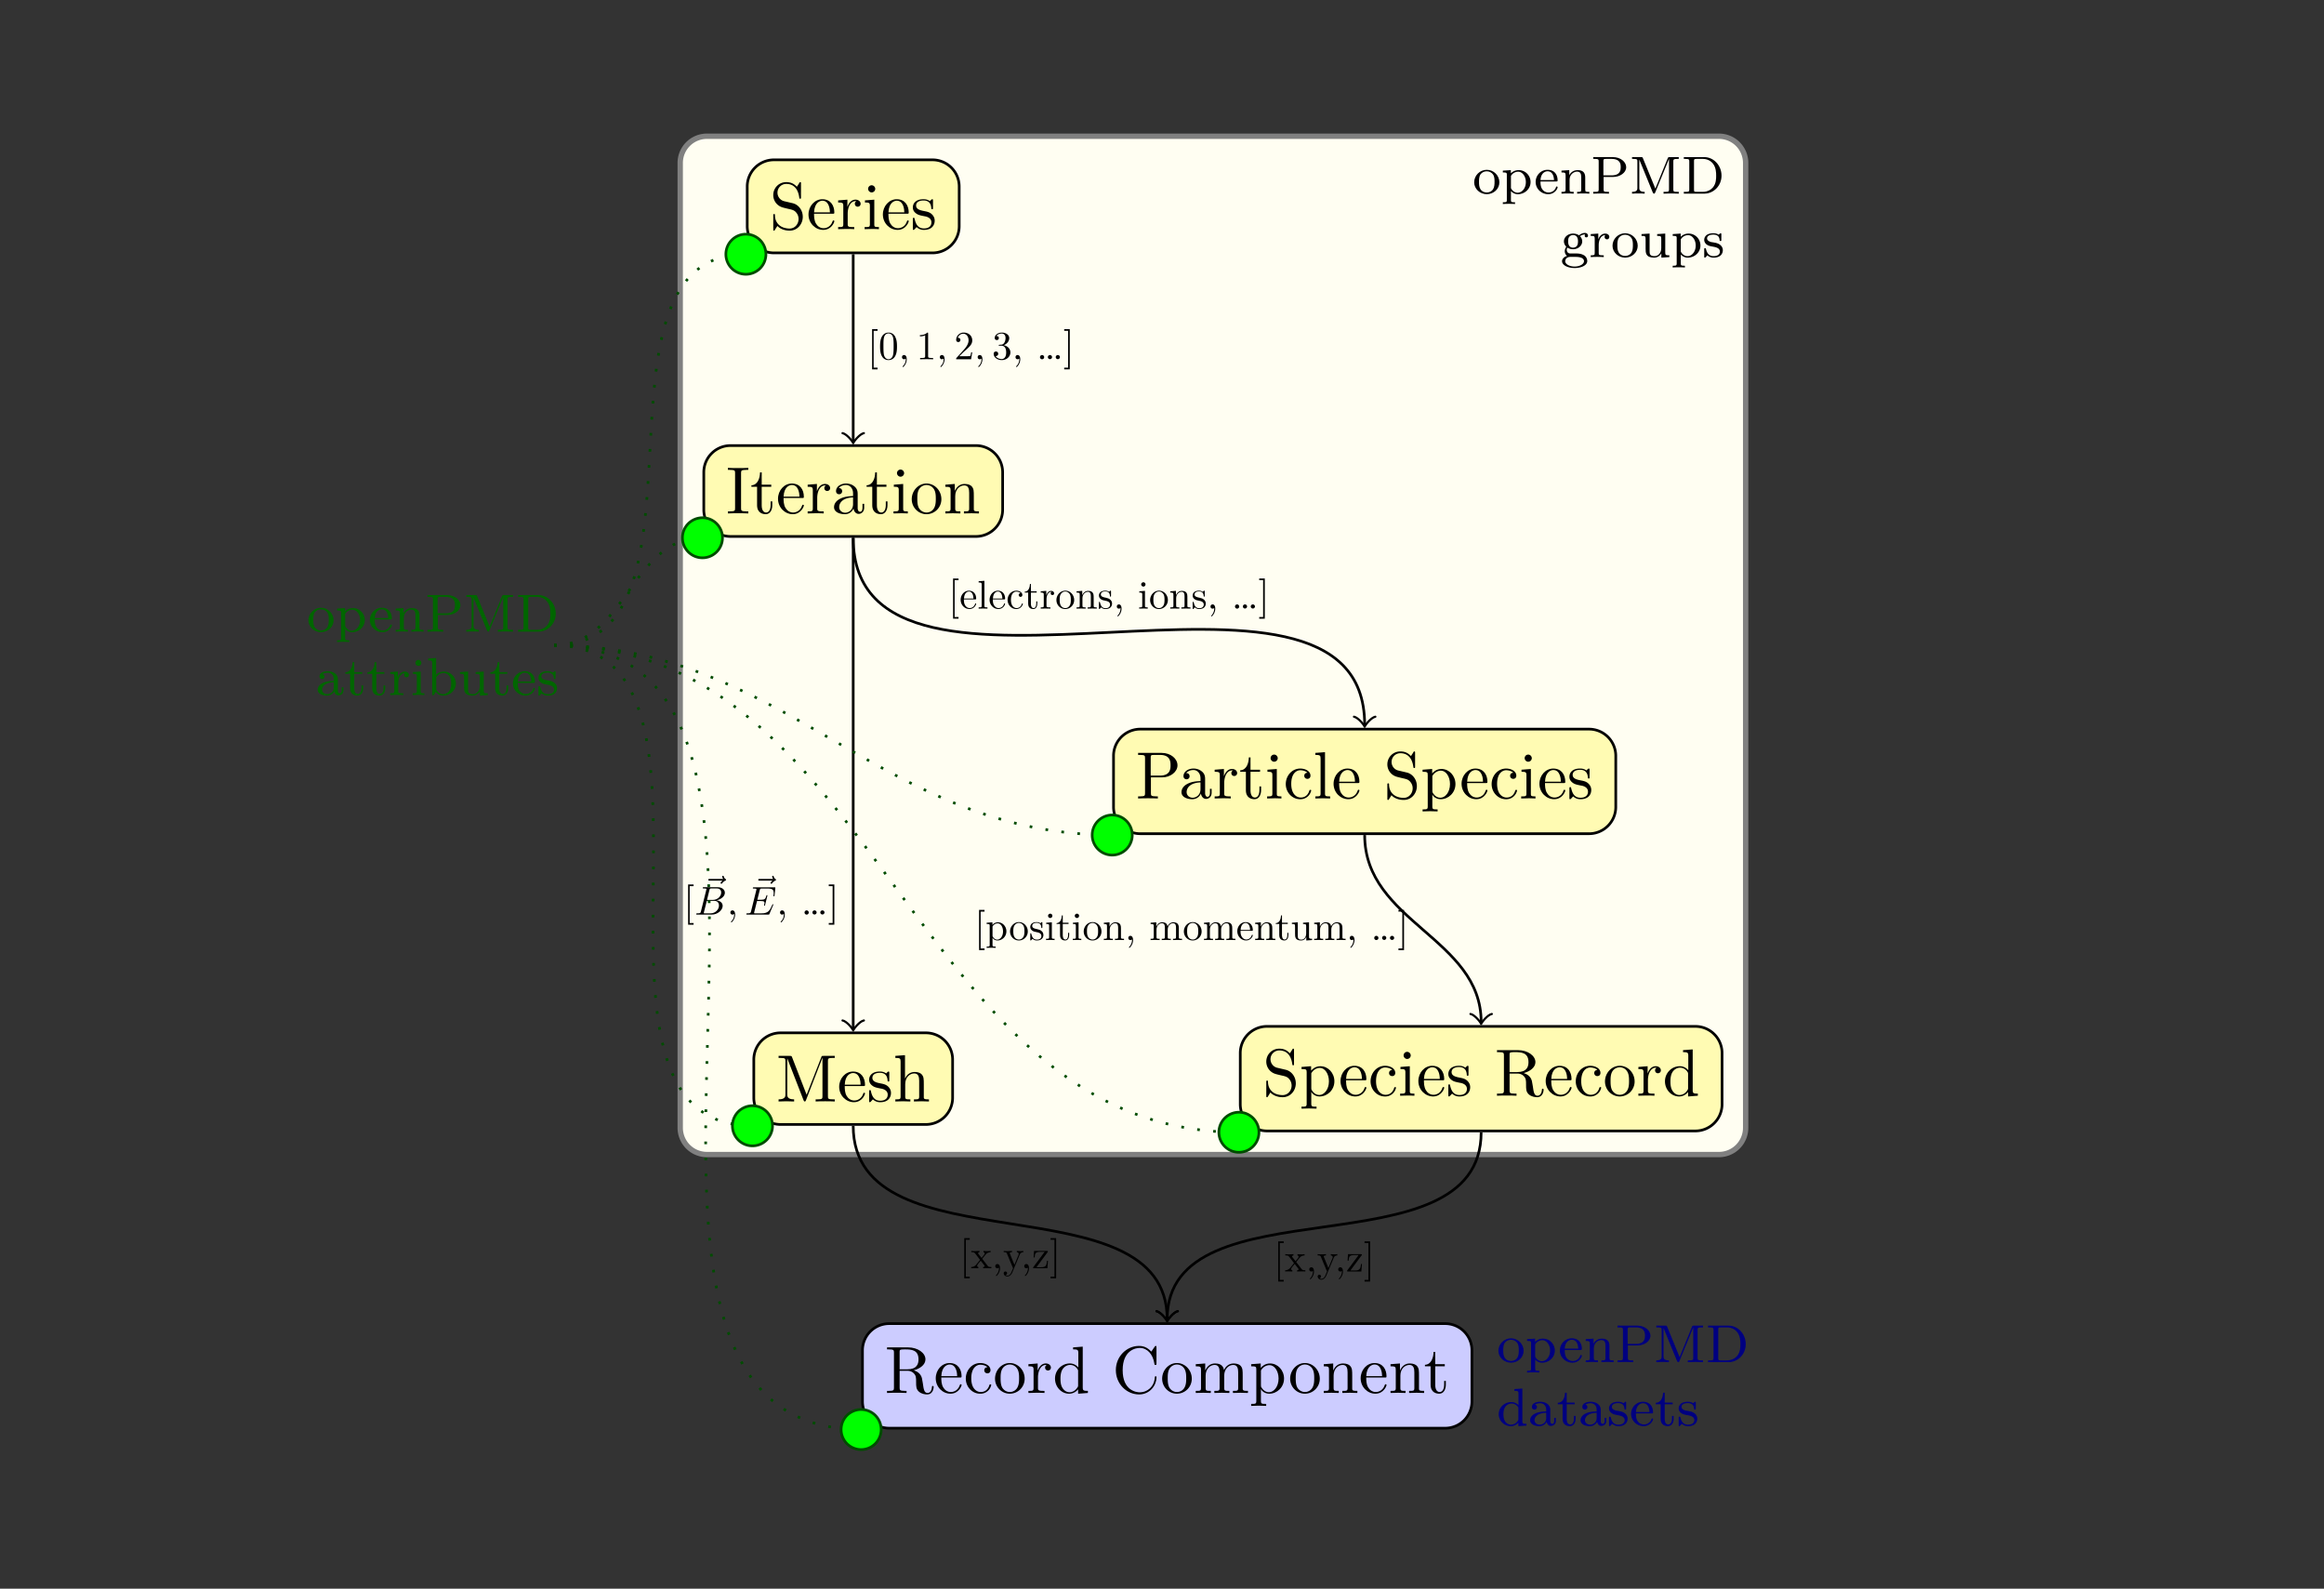 <svg xmlns="http://www.w3.org/2000/svg" xmlns:xlink="http://www.w3.org/1999/xlink" width="1000" height="683.471" viewBox="0 0 345.833 236.367" version="1.2"><rect x="0" y="0" width="345.833" height="236.367" fill="#333333" stroke="none"/><defs><symbol overflow="visible" id="a"><path d="M3.984-1.688c0-1-.828-1.859-1.875-1.859-1.046 0-1.875.86-1.875 1.86 0 .984.86 1.765 1.875 1.765 1.032 0 1.875-.781 1.875-1.766zm-.718-.078c0 .36-.016.797-.235 1.141-.219.313-.578.453-.922.453-.437 0-.765-.203-.937-.484-.203-.328-.219-.719-.219-1.11 0-.296 0-.78.235-1.125.218-.28.546-.437.921-.437.407 0 .75.203.938.484.219.328.219.766.219 1.078zm0 0"/></symbol><symbol overflow="visible" id="b"><path d="M4.406-1.719c0-1-.797-1.781-1.765-1.781-.313 0-.766.078-1.172.484V-3.5L.28-3.422v.266c.563 0 .594.047.594.375V.922c0 .36-.094.36-.594.36v.265c.344-.031.688-.031.906-.031.235 0 .563 0 .907.03v-.265c-.516 0-.61 0-.61-.36V-.39c.375.407.782.47 1.032.47 1.015 0 1.89-.782 1.89-1.798zm-.703 0c0 .922-.578 1.578-1.219 1.578-.28 0-.64-.125-.906-.515-.094-.14-.094-.14-.094-.297v-1.688a1.253 1.253 0 011.079-.625c.624 0 1.14.688 1.14 1.547zm0 0"/></symbol><symbol overflow="visible" id="c"><path d="M3.5-.953c0-.031-.016-.11-.125-.11-.078 0-.094.047-.11.094a1.155 1.155 0 01-1.124.797 1.11 1.11 0 01-.954-.531c-.234-.36-.234-.875-.234-1.11h2.328c.172 0 .219 0 .219-.187 0-.703-.375-1.547-1.5-1.547-.984 0-1.766.813-1.766 1.813 0 1.015.86 1.812 1.86 1.812C3.109.078 3.5-.766 3.5-.953zm-.531-1.063H.953C1.031-3.14 1.703-3.328 2-3.328c.922 0 .953 1.125.969 1.312zm0 0"/></symbol><symbol overflow="visible" id="d"><path d="M4.469 0v-.266c-.516 0-.61 0-.61-.359v-1.781c0-.672-.296-1.094-1.125-1.094-.796 0-1.156.563-1.25.75v-.75l-1.156.078v.266c.531 0 .61.047.61.437v2.094c0 .36-.11.36-.61.36V0c.344-.031.688-.031.906-.031.235 0 .563 0 .907.031v-.266c-.516 0-.61 0-.61-.359v-1.438c0-.828.64-1.218 1.125-1.218s.61.344.61.844v1.812c0 .36-.094.36-.61.36V0c.344-.031.688-.031.906-.031.235 0 .563 0 .907.031zm0 0"/></symbol><symbol overflow="visible" id="e"><path d="M5.266-3.938c0-.78-.829-1.5-1.985-1.5H.36v.266h.188c.61 0 .625.094.625.39V-.64c0 .297-.016.375-.625.375H.359V0l1.172-.031L2.703 0v-.266h-.172c-.61 0-.625-.078-.625-.375v-1.843h1.438c.984 0 1.922-.625 1.922-1.454zm-.813 0c0 .344 0 1.22-1.375 1.22H1.875v-2.126c0-.265.016-.328.39-.328h.813c1.375 0 1.375.875 1.375 1.234zm0 0"/></symbol><symbol overflow="visible" id="f"><path d="M7.344 0v-.266h-.172c-.625 0-.64-.078-.64-.375v-4.14c0-.297.015-.39.64-.39h.172v-.266H6c-.219 0-.234.03-.297.171L3.86-.75l-1.843-4.5c-.063-.156-.063-.188-.297-.188H.39v.266h.171c.61 0 .625.094.625.39v3.938c0 .203 0 .578-.796.578V0c.359-.031.734-.031.937-.031.203 0 .578 0 .938.031v-.266c-.797 0-.797-.375-.797-.578v-4.234l2 4.89c.047.094.094.188.203.188.094 0 .14-.094.172-.188L5.875-5.14h.016v4.5c0 .297-.016.375-.641.375h-.172V0l1.14-.031zm0 0"/></symbol><symbol overflow="visible" id="g"><path d="M5.969-2.672c0-1.531-1.157-2.765-2.578-2.765H.359v.265h.188c.61 0 .625.094.625.39V-.64c0 .297-.016.375-.625.375H.359V0h3.032c1.421 0 2.578-1.188 2.578-2.672zm-.797 0c0 .406 0 1.188-.5 1.766-.281.328-.797.64-1.5.64h-.906c-.375 0-.391-.046-.391-.328v-4.25c0-.265.016-.328.39-.328h.907c.625 0 1.14.25 1.484.656.516.61.516 1.454.516 1.844zm0 0"/></symbol><symbol overflow="visible" id="h"><path d="M4.094-3.188c0-.14-.094-.406-.453-.406-.141 0-.516.031-.875.36a1.585 1.585 0 00-.891-.266c-.781 0-1.36.547-1.36 1.156 0 .375.204.656.36.813a1.027 1.027 0 00-.234.656.88.88 0 00.343.703C.563-.062.234.25.234.61c0 .579.829 1.016 1.875 1.016 1 0 1.875-.406 1.875-1.031 0-.422-.265-.766-.53-.89-.47-.25-.86-.25-1.626-.25h-.453c-.25-.032-.438-.235-.438-.532 0-.188.047-.266.094-.328.344.203.64.234.844.234.781 0 1.36-.547 1.36-1.172 0-.297-.126-.547-.329-.765.11-.094.375-.25.766-.266-.031.031-.063.063-.063.188 0 .156.094.25.235.25.11 0 .25-.063.25-.25zm-1.485.844c0 .297-.046.5-.156.672-.172.219-.437.266-.578.266-.734 0-.734-.75-.734-.938 0-.281.03-.5.156-.656a.717.717 0 01.578-.281c.734 0 .734.765.734.937zM3.5.61c0 .422-.61.797-1.39.797-.797 0-1.407-.375-1.407-.797 0-.171.125-.64.781-.64h.766c.219 0 1.25 0 1.25.64zm0 0"/></symbol><symbol overflow="visible" id="i"><path d="M3.047-3c0-.281-.25-.5-.594-.5-.515 0-.875.375-1.031.828h-.016V-3.5l-1.125.078v.266c.531 0 .594.047.594.437v2.094c0 .36-.094.36-.594.36V0c.313-.031.75-.031.938-.031.468 0 .484 0 1 .031v-.266h-.156c-.579 0-.594-.078-.594-.375v-1.171c0-.594.234-1.454 1-1.47-.047.032-.125.095-.125.282 0 .234.187.36.36.36.187 0 .343-.141.343-.36zm0 0"/></symbol><symbol overflow="visible" id="j"><path d="M4.469 0v-.266c-.547 0-.61-.046-.61-.437V-3.5l-1.203.078v.266c.547 0 .61.047.61.437v1.39C3.266-.64 2.844-.14 2.25-.14c-.688 0-.719-.343-.719-.734V-3.5l-1.203.078v.266c.61 0 .61.015.61.734v1.188c0 .578 0 1.312 1.265 1.312.75 0 1.031-.578 1.078-.64v.64zm0 0"/></symbol><symbol overflow="visible" id="k"><path d="M3.047-1.031c0-.375-.235-.938-1.172-1.11a10.121 10.121 0 00-.547-.093c-.25-.063-.625-.22-.625-.547 0-.235.172-.563.938-.563.89 0 .921.64.937.875.016.063.063.078.125.078.125 0 .125-.046.125-.203v-.75c0-.125 0-.203-.094-.203-.046 0-.062 0-.203.125-.015.016-.078.078-.11.078 0 0-.015 0-.062-.031-.125-.078-.359-.172-.718-.172-1.11 0-1.36.61-1.36.985 0 .406.297.624.313.656.328.234.5.265 1.031.36.375.077.984.187.984.734 0 .296-.203.671-.937.671C.875-.14.64-.766.547-1.187.516-1.282.5-1.329.407-1.329c-.126 0-.126.062-.126.219v.984c0 .125 0 .203.094.203.047 0 .063 0 .203-.156.047-.047.125-.14.172-.188.36.329.734.344.938.344 1.015 0 1.359-.578 1.359-1.11zm0 0"/></symbol><symbol overflow="visible" id="l"><path d="M4.406 0v-.266c-.547 0-.61-.046-.61-.437v-4.813l-1.187.079v.265c.547 0 .61.063.61.453v1.672A1.441 1.441 0 002.156-3.5c-1 0-1.875.766-1.875 1.797 0 .969.797 1.781 1.797 1.781.469 0 .86-.219 1.125-.5v.5zM3.203-.984c0 .14 0 .171-.125.328a1.174 1.174 0 01-.969.515c-.359 0-.671-.187-.875-.484-.203-.313-.25-.703-.25-1.078 0-.453.079-.781.25-1.063.204-.296.563-.515.954-.515.39 0 .765.187 1.015.594zm0 0"/></symbol><symbol overflow="visible" id="m"><path d="M4.094-.719v-.437h-.25v.437c0 .328-.125.453-.281.453-.297 0-.297-.359-.297-.453v-1.656c0-.781-.766-1.172-1.485-1.172-.656 0-1.25.25-1.25.781a.36.36 0 00.375.375.361.361 0 00.375-.375c0-.187-.125-.312-.297-.359.297-.203.72-.203.782-.203.453 0 .89.312.89.969v.25c-.469.015-1 .046-1.547.265-.703.313-.843.766-.843 1.032 0 .687.812.89 1.359.89a1.23 1.23 0 001.11-.64c.046.296.25.609.593.609.078 0 .766-.031.766-.766zm-1.438-.406c0 .781-.656.984-.969.984-.421 0-.765-.28-.765-.656 0-.531.5-1.078 1.734-1.11zm0 0"/></symbol><symbol overflow="visible" id="n"><path d="M2.813-1v-.438h-.25v.422c0 .547-.25.844-.547.844-.532 0-.532-.672-.532-.812v-2.188h1.188v-.25H1.484V-4.89h-.25C1.22-4.17.906-3.406.156-3.39v.22h.719V-1c0 .938.719 1.078 1.078 1.078.531 0 .86-.469.86-1.078zm0 0"/></symbol><symbol overflow="visible" id="aj"><path d="M2.063 0v-.266c-.516 0-.547-.03-.547-.343V-3.5l-1.157.078v.266c.5 0 .579.047.579.437v2.094c0 .36-.094.36-.61.36V0c.313-.031.766-.031.875-.031.11 0 .594 0 .86.031zm-.454-4.781a.44.44 0 00-.437-.453.45.45 0 00-.438.453c0 .218.188.437.438.437s.437-.218.437-.437zm0 0"/></symbol><symbol overflow="visible" id="ak"><path d="M4.406-1.719c0-1-.812-1.781-1.797-1.781-.625 0-1.015.328-1.14.484v-2.5L.28-5.437v.265c.531 0 .594.063.594.453V0h.25l.297-.5c.187.281.562.578 1.094.578 1.015 0 1.89-.781 1.89-1.797zm-.703 0c0 .172 0 .735-.297 1.11a1.18 1.18 0 01-.922.468c-.375 0-.687-.203-.906-.515-.094-.14-.094-.156-.094-.313v-1.547c0-.156 0-.171.125-.312.235-.297.61-.453.954-.453.421 0 .734.25.89.484.14.219.25.485.25 1.078zm0 0"/></symbol><symbol overflow="visible" id="o"><path d="M1.516 1.5v-.25H.937v-5.484h.579v-.25H.703V1.5zm0 0"/></symbol><symbol overflow="visible" id="u"><path d="M1.14-.313a.313.313 0 00-.312-.312.313.313 0 00-.312.313c0 .171.14.312.312.312s.313-.14.313-.313zm1.173 0A.313.313 0 002-.625a.313.313 0 00-.313.313.313.313 0 00.625 0zm1.171 0a.313.313 0 00-.312-.312.313.313 0 00-.313.313.313.313 0 00.625 0zm0 0"/></symbol><symbol overflow="visible" id="v"><path d="M.953 1.5v-5.984H.125v.25h.578V1.25H.125v.25zm0 0"/></symbol><symbol overflow="visible" id="z"><path d="M3.078 0v-.188c-.328 0-.422-.015-.562-.187l-.797-1.031c.172-.219.406-.516.547-.672.187-.219.421-.297.703-.313v-.187a5.04 5.04 0 01-.485.031c-.187 0-.5-.015-.578-.031v.187c.125.016.172.094.172.188S2.016-2.031 2-2l-.375.469-.469-.594c-.047-.063-.047-.078-.047-.11 0-.093.079-.14.204-.156v-.187l-.641.031c-.125 0-.406-.015-.578-.031v.187c.422 0 .437.016.719.375l.578.766c-.282.36-.282.36-.563.703a.938.938 0 01-.75.36V0c.156-.016.328-.016.484-.016L1.141 0v-.188C1-.203.969-.28.969-.374c0-.125.172-.328.531-.75l.453.594c.047.062.125.156.125.203 0 .047-.062.14-.219.14V0L2.5-.016c.172 0 .406 0 .578.016zm0 0"/></symbol><symbol overflow="visible" id="A"><path d="M1.219 0c0-.39-.157-.625-.39-.625a.303.303 0 00-.313.313c0 .156.093.312.312.312a.318.318 0 00.235-.094c.015.469-.157.828-.407 1.11-.047.046-.047.046-.047.078 0 .031.032.062.063.062.062 0 .547-.468.547-1.156zm0 0"/></symbol><symbol overflow="visible" id="B"><path d="M3.031-2.39v-.188c-.14.015-.312.031-.453.031l-.515-.031v.187c.187.016.28.11.28.266 0 .047 0 .063-.03.14l-.61 1.47-.656-1.61c-.031-.063-.031-.078-.031-.11 0-.156.218-.156.328-.156v-.187l-.657.031c-.156 0-.39-.015-.578-.031v.187c.297 0 .407 0 .485.22L1.5 0l-.156.36c-.125.328-.297.734-.688.734-.031 0-.156 0-.281-.11C.563.97.609.828.609.734.61.578.5.484.36.484.25.484.11.563.11.734c0 .282.25.485.547.485.375 0 .625-.328.766-.672L2.484-2a.558.558 0 01.547-.39zm0 0"/></symbol><symbol overflow="visible" id="C"><path d="M2.39-1.11h-.14c-.063.704-.188.954-.875.954H.672l1.656-2.235c.047-.062.047-.078.047-.109 0-.078-.047-.078-.156-.078H.313L.25-1.61h.156c.031-.61.14-.829.797-.829h.688L.219-.188c-.047.063-.047.079-.047.11C.172 0 .203 0 .328 0h1.969zm0 0"/></symbol><symbol overflow="visible" id="D"><path d="M2.484-.703c0-.063-.062-.078-.078-.078-.062 0-.078.031-.078.078-.219.625-.75.625-.812.625-.297 0-.532-.188-.672-.406-.188-.282-.188-.672-.188-.891h1.672c.125 0 .156 0 .156-.125 0-.594-.328-1.172-1.078-1.172-.687 0-1.234.61-1.234 1.36C.172-.516.797.063 1.484.063c.72 0 1-.657 1-.766zM2.078-1.5H.672c.031-.89.531-1.047.734-1.047.61 0 .672.813.672 1.047zm0 0"/></symbol><symbol overflow="visible" id="E"><path d="M1.516 0v-.188c-.391 0-.454 0-.454-.265v-3.688l-.859.063v.187c.406 0 .453.047.453.329v3.109c0 .266-.062.266-.453.266V0L.86-.016zm0 0"/></symbol><symbol overflow="visible" id="F"><path d="M2.484-.703c0-.063-.062-.063-.078-.063-.062 0-.078.016-.078.063-.172.547-.562.625-.781.625-.328 0-.844-.266-.844-1.219 0-.984.485-1.234.797-1.234.063 0 .438.015.64.234-.25.016-.28.188-.28.266 0 .156.109.281.28.281.157 0 .266-.11.266-.281 0-.406-.453-.64-.906-.64-.75 0-1.297.64-1.297 1.374 0 .766.594 1.36 1.281 1.36.797 0 1-.72 1-.766zm0 0"/></symbol><symbol overflow="visible" id="G"><path d="M1.984-.734v-.344h-.156v.328c0 .438-.172.672-.39.672-.407 0-.407-.547-.407-.656v-1.657h.86v-.187h-.86v-1.094h-.14C.875-3.187.703-2.547.109-2.516v.125h.516v1.657c0 .734.547.796.766.796.421 0 .593-.421.593-.796zm0 0"/></symbol><symbol overflow="visible" id="H"><path d="M2.172-2.281c0-.188-.188-.36-.438-.36-.437 0-.656.407-.734.657v-.657l-.828.063v.187c.406 0 .453.047.453.344v1.594c0 .266-.063.266-.453.266V0l.672-.016c.25 0 .515 0 .765.016v-.188h-.125c-.453 0-.453-.062-.453-.28v-.923c0-.578.25-1.109.703-1.109h.063c-.016 0-.14.078-.14.234 0 .172.124.25.265.25.094 0 .25-.062.25-.265zm0 0"/></symbol><symbol overflow="visible" id="I"><path d="M2.813-1.281c0-.766-.594-1.39-1.313-1.39-.75 0-1.328.655-1.328 1.39C.172-.5.782.062 1.484.062A1.33 1.33 0 002.813-1.28zm-.5-.047c0 .219 0 .547-.126.797-.14.281-.39.453-.687.453a.768.768 0 01-.688-.406C.656-.75.656-1.11.656-1.328c0-.234 0-.547.156-.813a.78.78 0 01.672-.406c.266 0 .516.14.672.39.156.266.156.61.156.829zm0 0"/></symbol><symbol overflow="visible" id="J"><path d="M3.188 0v-.188c-.297 0-.454 0-.454-.171V-1.5c0-.516 0-.703-.187-.922-.094-.094-.281-.219-.625-.219-.438 0-.719.266-.89.625v-.625l-.845.063v.187c.422 0 .47.047.47.344v1.594c0 .266-.063.266-.47.266V0L.86-.016 1.531 0v-.188c-.39 0-.468 0-.468-.265v-1.094c0-.625.437-.953.812-.953.375 0 .438.313.438.656v1.39c0 .267-.063.267-.47.267V0l.688-.016zm0 0"/></symbol><symbol overflow="visible" id="K"><path d="M2.156-.766c0-.312-.187-.5-.265-.562-.188-.188-.422-.234-.672-.297-.328-.063-.735-.14-.735-.484 0-.204.157-.454.672-.454.657 0 .688.547.688.72.015.062.078.062.078.062.078 0 .078-.032.078-.14v-.61c0-.094 0-.14-.063-.14-.03 0-.046 0-.125.062-.015.03-.078.078-.093.109-.235-.172-.485-.172-.563-.172-.734 0-.953.39-.953.735 0 .203.094.375.25.5.188.156.36.203.781.28.141.016.625.126.625.548 0 .312-.203.546-.671.546-.5 0-.72-.343-.829-.843-.015-.078-.03-.11-.078-.11-.078 0-.078.047-.078.157v.78c0 .11 0 .142.063.142.03 0 .03 0 .14-.11.016-.015.016-.031.125-.14.266.25.531.25.656.25.688 0 .97-.391.97-.829zm0 0"/></symbol><symbol overflow="visible" id="L"><path d="M1.469 0v-.188c-.39 0-.407-.03-.407-.265v-2.188l-.843.063v.187c.39 0 .437.032.437.329v1.609c0 .266-.062.266-.453.266V0L.86-.016c.204 0 .407.016.61.016zM1.14-3.61a.313.313 0 00-.313-.312.327.327 0 00-.328.313c0 .171.14.328.328.328.203 0 .313-.172.313-.328zm0 0"/></symbol><symbol overflow="visible" id="M"><path d="M3.11-1.297c0-.75-.579-1.344-1.25-1.344-.47 0-.72.266-.829.391v-.39l-.86.062v.187c.423 0 .454.032.454.297V.703C.625.97.562.97.172.97v.187l.656-.015.688.015V.97c-.407 0-.47 0-.47-.266V-.359c.032.109.282.421.735.421.703 0 1.328-.578 1.328-1.359zm-.5 0c0 .734-.407 1.234-.86 1.234-.234 0-.453-.124-.625-.374-.078-.126-.078-.126-.078-.25v-1.329a.902.902 0 01.766-.468c.437 0 .796.515.796 1.187zm0 0"/></symbol><symbol overflow="visible" id="N"><path d="M4.86 0v-.188c-.313 0-.47 0-.47-.171V-1.5c0-.516 0-.703-.187-.922-.078-.094-.281-.219-.625-.219-.5 0-.765.36-.875.594-.078-.531-.515-.594-.781-.594-.438 0-.719.266-.89.625v-.625l-.845.063v.187c.422 0 .47.047.47.344v1.594c0 .266-.063.266-.47.266V0L.86-.016 1.531 0v-.188c-.39 0-.468 0-.468-.265v-1.094c0-.625.437-.953.812-.953.375 0 .438.313.438.656v1.39c0 .267-.063.267-.47.267V0l.688-.016.656.016v-.188c-.39 0-.453 0-.453-.265v-1.094c0-.625.422-.953.797-.953.375 0 .438.313.438.656v1.39c0 .267-.063.267-.453.267V0l.671-.016zm0 0"/></symbol><symbol overflow="visible" id="O"><path d="M3.188 0v-.188c-.407 0-.454-.046-.454-.328V-2.64l-.89.063v.187c.422 0 .468.047.468.344v1.063c0 .515-.28.921-.718.921-.5 0-.532-.28-.532-.593v-1.985l-.875.063v.187c.47 0 .47.016.47.547v.907c0 .453 0 1 .905 1 .329 0 .594-.157.766-.532v.531zm0 0"/></symbol><symbol overflow="visible" id="p"><path d="M2.75-1.906c0-.485-.031-.953-.25-1.407a1.084 1.084 0 00-1-.656c-.36 0-.797.156-1.047.703-.187.407-.219.875-.219 1.36C.234-1.47.25-.922.5-.47c.266.485.688.594.984.594.329 0 .782-.125 1.047-.688.188-.406.219-.875.219-1.343zM1.484 0C1.25 0 .906-.156.797-.719c-.063-.36-.063-.906-.063-1.265 0-.375 0-.766.047-1.094.11-.719.563-.766.703-.766.204 0 .594.11.704.703.062.329.062.782.062 1.157 0 .453 0 .859-.063 1.234-.093.578-.437.75-.703.75zm0 0"/></symbol><symbol overflow="visible" id="r"><path d="M1.75-3.813c0-.156 0-.156-.125-.156-.375.375-.906.375-1.094.375v.188c.125 0 .469 0 .781-.156V-.47c0 .219-.015.281-.546.281H.562V0c.22-.016.735-.016.97-.016.234 0 .765 0 .968.016v-.188h-.188c-.546 0-.562-.062-.562-.28zm0 0"/></symbol><symbol overflow="visible" id="s"><path d="M.766-.453l.625-.625c.937-.813 1.296-1.14 1.296-1.734 0-.688-.546-1.157-1.265-1.157A1.1 1.1 0 00.297-2.89c0 .329.297.329.312.329.11 0 .313-.063.313-.313a.303.303 0 00-.313-.313H.531c.14-.374.453-.609.813-.609.531 0 .797.485.797.985 0 .468-.297.937-.625 1.312L.359-.219C.297-.156.297-.14.297 0h2.219l.171-1.031h-.156c-.031.172-.078.437-.125.531-.047.047-.437.047-.578.047zm0 0"/></symbol><symbol overflow="visible" id="t"><path d="M1.734-2.094c.485-.172.829-.594.829-1.062 0-.485-.516-.813-1.094-.813-.61 0-1.063.36-1.063.813 0 .187.14.297.313.297.187 0 .297-.125.297-.297 0-.297-.282-.297-.36-.297.172-.297.578-.375.781-.375.25 0 .579.14.579.672 0 .078-.016.422-.172.672-.172.296-.375.312-.532.312-.046.016-.187.016-.218.016-.063.015-.094.015-.094.078 0 .062.031.062.14.062h.266c.485 0 .703.407.703 1 0 .813-.406.985-.671.985-.25 0-.704-.11-.907-.453a.33.33 0 00.39-.329c0-.218-.155-.343-.343-.343a.323.323 0 00-.328.343c0 .547.563.938 1.203.938.734 0 1.281-.531 1.281-1.14 0-.5-.375-.954-1-1.079zm0 0"/></symbol><symbol overflow="visible" id="q"><path d="M1.219 0c0-.406-.157-.625-.39-.625-.204 0-.313.14-.313.313 0 .156.109.312.312.312a.297.297 0 00.203-.078l.032-.016c.015 0 .015 0 .015.094 0 .438-.203.797-.406.984-.063.079-.063.079-.063.11s.032.062.063.062c.062 0 .547-.468.547-1.156zm0 0"/></symbol><symbol overflow="visible" id="w"><path d="M3.203-3.547c-.078.078-.281.235-.281.344 0 .062.062.125.125.125.047 0 .078-.047.11-.078.077-.094.202-.266.468-.39.047-.017.11-.048.11-.126 0-.062-.047-.094-.094-.125a.561.561 0 01-.235-.328c-.015-.063-.047-.14-.125-.14s-.125.077-.125.124c0 .032.063.22.156.344H1.297c-.11 0-.203 0-.203.125s.093.125.203.125zm0 0"/></symbol><symbol overflow="visible" id="x"><path d="M.953-.469c-.062.235-.062.281-.547.281-.094 0-.156 0-.156.126C.25 0 .297 0 .406 0h2.14c.938 0 1.642-.703 1.642-1.297 0-.422-.344-.766-.922-.828.625-.125 1.25-.563 1.25-1.125 0-.438-.391-.828-1.11-.828H1.391c-.11 0-.172 0-.172.125 0 .062.062.062.172.062.015 0 .125 0 .234.016.094 0 .156.016.156.094 0 .015-.015.031-.031.11zm.906-1.719l.36-1.484c.062-.203.078-.219.328-.219h.765c.532 0 .657.344.657.61 0 .531-.516 1.094-1.235 1.094zm-.265 2h-.14c-.063-.015-.079-.015-.079-.062 0-.016 0-.031.031-.14l.422-1.657h1.125c.563 0 .688.438.688.688 0 .593-.532 1.171-1.235 1.171zm0 0"/></symbol><symbol overflow="visible" id="y"><path d="M4.219-1.39c.015-.032.031-.079.031-.079 0-.015 0-.078-.063-.078-.062 0-.062.047-.078.078-.39.89-.609 1.282-1.625 1.282H1.47C1.422-.204 1.39-.204 1.39-.25c0-.016 0-.031.03-.14l.407-1.626h.594c.515 0 .515.125.515.266 0 .047 0 .125-.046.297-.016.031-.016.047-.016.062 0 .032.016.079.078.079.047 0 .063-.032.078-.125l.344-1.391c0-.047-.031-.078-.063-.078-.062 0-.078.047-.093.11-.125.452-.235.593-.781.593h-.563l.36-1.438c.062-.203.062-.234.328-.234h.843c.719 0 .906.172.906.656 0 .156 0 .156-.03.328v.11c0 .031.015.062.062.062.078 0 .078-.031.093-.14l.11-1.032c.031-.171 0-.171-.156-.171H1.375c-.11 0-.172 0-.172.125 0 .062.047.062.156.062.235 0 .391 0 .391.11 0 .015 0 .03-.031.14L.937-.469C.875-.234.86-.188.391-.188c-.094 0-.157 0-.157.11C.234 0 .281 0 .391 0h3.093c.141 0 .157 0 .188-.094zm0 0"/></symbol><symbol overflow="visible" id="P"><path d="M4.953-1.844c0-1-.656-1.812-1.484-2.015l-1.266-.297a1.308 1.308 0 01-1.015-1.266A1.3 1.3 0 012.5-6.734c1.656 0 1.875 1.64 1.938 2.078.015.062.015.125.125.125.125 0 .125-.047.125-.235v-2c0-.171 0-.234-.11-.234-.062 0-.078 0-.14.125l-.36.563C3.781-6.595 3.375-7 2.5-7 1.39-7 .562-6.125.562-5.078A1.9 1.9 0 001.86-3.266c.11.047.61.172 1.313.329.265.078.562.14.844.515.203.25.312.578.312.906 0 .704-.5 1.422-1.344 1.422-.28 0-1.03-.047-1.562-.531-.578-.531-.61-1.172-.61-1.531C.797-2.25.72-2.25.688-2.25c-.125 0-.125.063-.125.25v1.984c0 .172 0 .235.11.235.062 0 .078-.016.14-.125 0 0 .032-.047.36-.578.312.343.937.703 1.828.703 1.156 0 1.953-.969 1.953-2.063zm0 0"/></symbol><symbol overflow="visible" id="Q"><path d="M4.125-1.188c0-.093-.078-.109-.125-.109-.094 0-.11.047-.14.14C3.515-.14 2.624-.14 2.53-.14c-.5 0-.906-.296-1.125-.671-.297-.47-.297-1.125-.297-1.485h2.766c.219 0 .25 0 .25-.203 0-.984-.531-1.953-1.781-1.953C1.188-4.453.28-3.422.28-2.187.281-.86 1.328.108 2.47.108 3.672.11 4.125-1 4.125-1.187zM3.469-2.5h-2.36C1.172-3.984 2-4.234 2.344-4.234c1.031 0 1.125 1.343 1.125 1.734zm0 0"/></symbol><symbol overflow="visible" id="R"><path d="M3.625-3.781c0-.328-.313-.61-.75-.61-.719 0-1.078.657-1.219 1.094V-4.39l-1.375.11v.312c.688 0 .766.063.766.547V-.75c0 .438-.11.438-.766.438V0l1.125-.031c.407 0 .875 0 1.266.031v-.313h-.203c-.735 0-.766-.109-.766-.468v-1.531c0-.985.422-1.86 1.172-1.86.078 0 .094 0 .11.016a.426.426 0 00-.22.375c0 .281.204.437.422.437.188 0 .438-.125.438-.437zm0 0"/></symbol><symbol overflow="visible" id="S"><path d="M2.453 0v-.313c-.656 0-.687-.046-.687-.437v-3.64l-1.391.109v.312c.64 0 .734.047.734.547V-.75c0 .438-.109.438-.78.438V0l1.093-.031c.344 0 .687.015 1.031.031zm-.547-6a.547.547 0 00-.531-.531A.536.536 0 00.844-6c0 .266.234.531.531.531A.536.536 0 001.906-6zm0 0"/></symbol><symbol overflow="visible" id="T"><path d="M3.578-1.266c0-.53-.297-.828-.422-.953-.328-.312-.719-.39-1.125-.469-.562-.109-1.219-.25-1.219-.828 0-.343.25-.75 1.11-.75 1.094 0 1.14.891 1.156 1.204.016.093.125.093.125.093.125 0 .125-.047.125-.234V-4.22c0-.156 0-.234-.11-.234-.046 0-.062 0-.202.125l-.157.156c-.39-.281-.796-.281-.937-.281-1.219 0-1.594.672-1.594 1.219 0 .359.156.625.422.843.328.266.594.329 1.313.47.218.03 1.03.187 1.03.905 0 .516-.343.907-1.109.907-.843 0-1.203-.563-1.39-1.407-.031-.14-.031-.171-.14-.171-.126 0-.126.062-.126.25v1.312c0 .172 0 .234.11.234C.483.11.5.094.688-.094.703-.109.703-.125.89-.312a1.51 1.51 0 001.093.421c1.141 0 1.594-.671 1.594-1.375zm0 0"/></symbol><symbol overflow="visible" id="U"><path d="M3.313 0v-.313h-.266c-.781 0-.813-.109-.813-.468v-5.235c0-.359.032-.468.813-.468h.265v-.297c-.343.031-1.14.031-1.515.031-.39 0-1.172 0-1.516-.031v.297h.25c.797 0 .813.109.813.468V-.78c0 .36-.016.469-.813.469h-.25V0c.344-.031 1.125-.031 1.5-.031.39 0 1.188 0 1.532.031zm0 0"/></symbol><symbol overflow="visible" id="V"><path d="M3.297-1.234v-.563h-.25v.547c0 .734-.297 1.11-.656 1.11-.672 0-.672-.907-.672-1.079v-2.75H3.14v-.312H1.719V-6.11h-.25c-.016.812-.313 1.875-1.282 1.921v.22h.844v2.734c0 1.218.922 1.343 1.282 1.343.703 0 .984-.703.984-1.343zm0 0"/></symbol><symbol overflow="visible" id="W"><path d="M4.797-.89v-.547h-.25v.546c0 .579-.25.641-.36.641-.328 0-.359-.453-.359-.5v-1.984c0-.422 0-.797-.36-1.172-.39-.39-.89-.547-1.359-.547-.812 0-1.5.469-1.5 1.125 0 .297.204.469.454.469a.435.435 0 00.453-.454c0-.124-.047-.453-.5-.468.265-.344.75-.453 1.078-.453.484 0 1.047.39 1.047 1.265v.375c-.5.031-1.204.063-1.829.36-.75.343-1 .859-1 1.296C.313-.14 1.282.11 1.907.11c.657 0 1.11-.39 1.297-.859.047.39.313.813.781.813.204 0 .813-.141.813-.954zm-1.656-.5c0 .937-.72 1.28-1.157 1.28-.5 0-.906-.343-.906-.843 0-.547.422-1.375 2.063-1.438zm0 0"/></symbol><symbol overflow="visible" id="X"><path d="M4.688-2.125c0-1.281-1-2.328-2.204-2.328C1.25-4.453.281-3.375.281-2.125.281-.844 1.312.109 2.47.109a2.22 2.22 0 002.219-2.234zm-.829-.078c0 .36 0 .89-.218 1.328a1.273 1.273 0 01-1.157.734c-.421 0-.859-.203-1.14-.671-.235-.438-.235-1.032-.235-1.391 0-.39 0-.922.235-1.36a1.308 1.308 0 011.125-.671c.437 0 .875.218 1.125.64.265.438.265 1.016.265 1.39zm0 0"/></symbol><symbol overflow="visible" id="Y"><path d="M5.313 0v-.313c-.516 0-.766 0-.766-.296V-2.5c0-.86 0-1.172-.313-1.531-.14-.157-.468-.36-1.046-.36-.72 0-1.188.422-1.47 1.047V-4.39l-1.405.11v.312c.703 0 .78.063.78.547V-.75c0 .438-.109.438-.78.438V0l1.125-.031L2.546 0v-.313c-.656 0-.766 0-.766-.437v-1.828c0-1.047.703-1.594 1.344-1.594.625 0 .734.531.734 1.094V-.75c0 .438-.109.438-.78.438V0l1.124-.031zm0 0"/></symbol><symbol overflow="visible" id="Z"><path d="M8.734 0v-.313H8.5c-.766 0-.781-.109-.781-.468v-5.235c0-.359.015-.468.781-.468h.234v-.297H7.063c-.266 0-.266 0-.329.187L4.547-1 2.39-6.563c-.079-.218-.11-.218-.344-.218H.375v.297h.234c.766 0 .782.109.782.468v4.97c0 .265 0 .734-1.016.734V0l1.156-.031L2.688 0v-.313c-1.016 0-1.016-.468-1.016-.734v-5.36L4.078-.218c.047.125.094.219.188.219.109 0 .14-.078.187-.188l2.438-6.296h.015v5.703c0 .36-.015.469-.781.469h-.234V0c.359-.031 1.03-.031 1.421-.031s1.063 0 1.422.031zm0 0"/></symbol><symbol overflow="visible" id="aa"><path d="M5.313 0v-.313c-.516 0-.766 0-.766-.296V-2.5c0-.86 0-1.172-.313-1.531-.14-.157-.468-.36-1.046-.36-.829 0-1.266.594-1.422.954H1.75v-3.454l-1.438.11v.297c.704 0 .782.078.782.562V-.75c0 .438-.11.438-.782.438V0l1.125-.031L2.548 0v-.313c-.656 0-.766 0-.766-.437v-1.828c0-1.047.703-1.594 1.344-1.594.625 0 .734.531.734 1.094V-.75c0 .438-.109.438-.78.438V0l1.124-.031zm0 0"/></symbol><symbol overflow="visible" id="ab"><path d="M7.281-.875c0-.063 0-.172-.14-.172-.11 0-.11.094-.11.156C6.97-.17 6.625 0 6.375 0c-.484 0-.578-.5-.703-1.438l-.14-.78c-.173-.641-.657-.97-1.204-1.157.953-.25 1.734-.844 1.734-1.625 0-.953-1.14-1.781-2.593-1.781H.344v.297h.25c.75 0 .781.109.781.468V-.78c0 .36-.031.469-.781.469h-.25V0c.36-.031 1.062-.031 1.453-.031.39 0 1.094 0 1.453.031v-.313h-.234c-.766 0-.797-.109-.797-.468v-2.516h1.156c.156 0 .563 0 .922.344.375.36.375.672.375 1.328s0 1.047.406 1.422c.406.36.953.422 1.25.422.781 0 .953-.813.953-1.094zM5.031-5c0 .688-.234 1.484-1.703 1.484h-1.11v-2.562c0-.234 0-.344.22-.375.109-.031.39-.031.593-.031.89 0 2 .046 2 1.484zm0 0"/></symbol><symbol overflow="visible" id="ac"><path d="M4.125-1.188c0-.093-.094-.093-.125-.093-.094 0-.11.031-.14.093C3.577-.265 2.937-.14 2.562-.14c-.532 0-1.407-.421-1.407-2.03 0-1.61.828-2.032 1.344-2.032.094 0 .719.016 1.063.375-.407.015-.47.312-.47.453 0 .25.188.453.47.453.25 0 .453-.172.453-.469 0-.671-.75-1.062-1.516-1.062-1.25 0-2.156 1.078-2.156 2.312 0 1.266.984 2.25 2.125 2.25a1.626 1.626 0 001.656-1.296zm0 0"/></symbol><symbol overflow="visible" id="ad"><path d="M5.234 0v-.313c-.687 0-.765-.062-.765-.546v-6.032l-1.438.11v.297c.703 0 .781.078.781.562v2.14a1.6 1.6 0 00-1.265-.609c-1.172 0-2.203.97-2.203 2.25 0 1.266.969 2.25 2.094 2.25.64 0 1.093-.343 1.343-.656V.11zM3.781-1.172c0 .172 0 .203-.11.36-.296.484-.75.703-1.171.703-.453 0-.813-.266-1.047-.641-.266-.406-.297-.969-.297-1.375 0-.375.032-.969.313-1.406.203-.313.593-.64 1.125-.64.344 0 .765.14 1.078.593.11.172.11.187.11.375zm0 0"/></symbol><symbol overflow="visible" id="ae"><path d="M6.61-2.313c0-.109 0-.171-.126-.171-.109 0-.109.062-.125.156C6.281-.906 5.22-.094 4.141-.094c-.61 0-2.563-.328-2.563-3.297 0-2.968 1.938-3.312 2.547-3.312 1.078 0 1.969.906 2.172 2.36.016.14.016.171.156.171.156 0 .156-.031.156-.234v-2.36c0-.171 0-.234-.109-.234-.047 0-.078 0-.156.11l-.5.734C5.469-6.516 4.969-7 4.016-7 2.156-7 .562-5.422.562-3.406c0 2.062 1.61 3.625 3.454 3.625 1.625 0 2.593-1.375 2.593-2.531zm0 0"/></symbol><symbol overflow="visible" id="af"><path d="M8.078 0v-.313c-.515 0-.765 0-.781-.296V-2.5c0-.86 0-1.172-.297-1.531-.14-.157-.469-.36-1.047-.36-.828 0-1.266.594-1.437.97-.141-.86-.875-.97-1.329-.97-.718 0-1.187.422-1.468 1.047V-4.39l-1.407.11v.312c.704 0 .782.063.782.547V-.75c0 .438-.11.438-.782.438V0l1.125-.031L2.548 0v-.313c-.656 0-.766 0-.766-.437v-1.828c0-1.047.703-1.594 1.344-1.594.625 0 .734.531.734 1.094V-.75c0 .438-.109.438-.78.438V0l1.124-.031L5.313 0v-.313c-.657 0-.766 0-.766-.437v-1.828c0-1.047.703-1.594 1.344-1.594.625 0 .734.531.734 1.094V-.75c0 .438-.11.438-.781.438V0l1.125-.031zm0 0"/></symbol><symbol overflow="visible" id="ag"><path d="M5.172-2.14c0-1.266-.953-2.25-2.078-2.25-.766 0-1.188.437-1.39.656v-.657L.28-4.28v.312c.703 0 .766.047.766.485v4.656c0 .453-.11.453-.766.453v.297l1.11-.031 1.125.03v-.296c-.672 0-.782 0-.782-.453V-.594c.047.172.47.703 1.235.703 1.172 0 2.203-.968 2.203-2.25zm-.813 0c0 1.203-.703 2.03-1.437 2.03-.39 0-.781-.203-1.047-.609-.14-.203-.14-.219-.14-.422v-2.203c.296-.515.78-.797 1.28-.797.735 0 1.344.875 1.344 2zm0 0"/></symbol><symbol overflow="visible" id="ah"><path d="M6.203-4.938c0-.968-.984-1.843-2.344-1.843H.344v.297h.25c.75 0 .781.109.781.468V-.78c0 .36-.031.469-.781.469h-.25V0c.36-.031 1.094-.031 1.469-.031s1.125 0 1.468.031v-.313h-.234c-.766 0-.797-.109-.797-.468v-2.36h1.688c1.187 0 2.265-.796 2.265-1.796zm-1.031 0c0 .47 0 1.532-1.578 1.532H2.219v-2.672c0-.328.031-.406.5-.406h.875c1.578 0 1.578 1.062 1.578 1.546zm0 0"/></symbol><symbol overflow="visible" id="ai"><path d="M2.531 0v-.313c-.656 0-.765 0-.765-.437v-6.14l-1.438.109v.297c.703 0 .781.078.781.562V-.75c0 .438-.109.438-.78.438V0l1.109-.031zm0 0"/></symbol></defs><path d="M255.793 20.27H105.195a3.971 3.971 0 00-3.972 3.972v143.559a3.974 3.974 0 003.972 3.972h150.598a3.977 3.977 0 003.977-3.972V24.242a3.974 3.974 0 00-3.977-3.972zm0 0" fill="#fffef2" stroke-width=".795" stroke="gray" stroke-miterlimit="10"/><use xlink:href="#a" x="219.137" y="28.811"/><use xlink:href="#b" x="223.358" y="28.811"/><use xlink:href="#c" x="228.286" y="28.811"/><use xlink:href="#d" x="232.038" y="28.811"/><use xlink:href="#e" x="236.727" y="28.811"/><use xlink:href="#f" x="242.474" y="28.811"/><use xlink:href="#g" x="250.209" y="28.811"/><use xlink:href="#h" x="232.213" y="38.251"/><use xlink:href="#i" x="236.434" y="38.251"/><use xlink:href="#a" x="239.724" y="38.251"/><use xlink:href="#j" x="243.945" y="38.251"/><use xlink:href="#b" x="248.635" y="38.251"/><use xlink:href="#k" x="253.325" y="38.251"/><g fill="navy"><use xlink:href="#a" x="222.744" y="202.662"/><use xlink:href="#b" x="226.965" y="202.662"/></g><g fill="navy"><use xlink:href="#c" x="231.893" y="202.662"/><use xlink:href="#d" x="235.645" y="202.662"/><use xlink:href="#e" x="240.335" y="202.662"/><use xlink:href="#f" x="246.082" y="202.662"/><use xlink:href="#g" x="253.816" y="202.662"/></g><g fill="navy"><use xlink:href="#l" x="222.744" y="212.102"/><use xlink:href="#m" x="227.434" y="212.102"/><use xlink:href="#n" x="231.655" y="212.102"/><use xlink:href="#m" x="234.938" y="212.102"/><use xlink:href="#k" x="239.158" y="212.102"/><use xlink:href="#c" x="242.489" y="212.102"/><use xlink:href="#n" x="246.241" y="212.102"/><use xlink:href="#k" x="249.524" y="212.102"/></g><path d="M126.965 37.824v27.817" fill="none" stroke-width=".398" stroke="#000" stroke-miterlimit="10"/><path d="M128.555 64.445c-.594.102-1.489 1.196-1.59 1.492-.098-.296-.992-1.39-1.59-1.492" fill="none" stroke-width=".318" stroke-linecap="round" stroke-linejoin="round" stroke="#000" stroke-miterlimit="10"/><use xlink:href="#o" x="129.073" y="53.451"/><use xlink:href="#p" x="130.73" y="53.451"/><use xlink:href="#q" x="133.711" y="53.451"/><use xlink:href="#r" x="136.361" y="53.451"/><use xlink:href="#q" x="139.341" y="53.451"/><use xlink:href="#s" x="141.991" y="53.451"/><use xlink:href="#q" x="144.972" y="53.451"/><use xlink:href="#t" x="147.621" y="53.451"/><use xlink:href="#q" x="150.603" y="53.451"/><use xlink:href="#u" x="154.243" y="53.451"/><use xlink:href="#v" x="158.238" y="53.451"/><path d="M126.965 80.012v73.004" fill="none" stroke-width=".398" stroke="#000" stroke-miterlimit="10"/><path d="M128.555 151.824c-.594.098-1.489 1.192-1.59 1.489-.098-.297-.992-1.391-1.59-1.489" fill="none" stroke-width=".318" stroke-linecap="round" stroke-linejoin="round" stroke="#000" stroke-miterlimit="10"/><use xlink:href="#o" x="101.695" y="136.074"/><use xlink:href="#w" x="104.311" y="134.567"/><use xlink:href="#x" x="103.352" y="136.074"/><use xlink:href="#q" x="108.172" y="136.074"/><use xlink:href="#w" x="111.744" y="134.567"/><use xlink:href="#y" x="110.823" y="136.074"/><use xlink:href="#q" x="115.564" y="136.074"/><use xlink:href="#u" x="119.209" y="136.074"/><use xlink:href="#v" x="123.203" y="136.074"/><path d="M126.965 167.496c0 21.582 46.722 7.656 46.722 28.781" fill="none" stroke-width=".398" stroke="#000" stroke-miterlimit="10"/><path d="M175.277 195.082c-.593.102-1.488 1.195-1.59 1.492-.097-.297-.992-1.39-1.59-1.492" fill="none" stroke-width=".318" stroke-linecap="round" stroke-linejoin="round" stroke="#000" stroke-miterlimit="10"/><use xlink:href="#o" x="142.789" y="188.691"/><use xlink:href="#z" x="144.447" y="188.691"/><use xlink:href="#A" x="147.594" y="188.691"/><use xlink:href="#B" x="149.252" y="188.691"/><use xlink:href="#A" x="151.904" y="188.691"/><use xlink:href="#C" x="153.562" y="188.691"/><use xlink:href="#v" x="156.209" y="188.691"/><path d="M126.965 80.012c0 31.781 76.11-3.512 76.11 27.816" fill="none" stroke-width=".398" stroke="#000" stroke-miterlimit="10"/><path d="M204.664 106.633c-.598.101-1.492 1.195-1.59 1.492-.101-.297-.992-1.39-1.59-1.492" fill="none" stroke-width=".318" stroke-linecap="round" stroke-linejoin="round" stroke="#000" stroke-miterlimit="10"/><use xlink:href="#o" x="141.123" y="90.551"/><use xlink:href="#D" x="142.78" y="90.551"/><use xlink:href="#E" x="145.427" y="90.551"/><use xlink:href="#D" x="147.084" y="90.551"/><use xlink:href="#F" x="149.731" y="90.551"/><use xlink:href="#G" x="152.378" y="90.551"/><use xlink:href="#H" x="154.697" y="90.551"/><use xlink:href="#I" x="157.034" y="90.551"/><use xlink:href="#J" x="160.015" y="90.551"/><use xlink:href="#K" x="163.33" y="90.551"/><use xlink:href="#A" x="165.679" y="90.551"/><use xlink:href="#L" x="169.321" y="90.551"/><use xlink:href="#I" x="170.978" y="90.551"/><use xlink:href="#J" x="173.959" y="90.551"/><use xlink:href="#K" x="177.274" y="90.551"/><use xlink:href="#A" x="179.623" y="90.551"/><use xlink:href="#u" x="183.265" y="90.551"/><use xlink:href="#v" x="187.26" y="90.551"/><path d="M203.074 124.238c0 12.938 17.336 15.332 17.336 27.813" fill="none" stroke-width=".398" stroke="#000" stroke-miterlimit="10"/><path d="M222 150.86c-.594.097-1.488 1.19-1.59 1.488-.098-.297-.992-1.391-1.59-1.489" fill="none" stroke-width=".318" stroke-linecap="round" stroke-linejoin="round" stroke="#000" stroke-miterlimit="10"/><use xlink:href="#o" x="144.993" y="139.861"/><use xlink:href="#M" x="146.651" y="139.861"/><use xlink:href="#I" x="150.132" y="139.861"/><use xlink:href="#K" x="153.113" y="139.861"/><use xlink:href="#L" x="155.462" y="139.861"/><use xlink:href="#G" x="157.119" y="139.861"/><use xlink:href="#L" x="159.438" y="139.861"/><use xlink:href="#I" x="161.096" y="139.861"/><use xlink:href="#J" x="164.076" y="139.861"/><use xlink:href="#A" x="167.391" y="139.861"/><use xlink:href="#N" x="171.034" y="139.861"/><use xlink:href="#I" x="176" y="139.861"/><use xlink:href="#N" x="178.98" y="139.861"/><use xlink:href="#D" x="183.946" y="139.861"/><use xlink:href="#J" x="186.593" y="139.861"/><g><use xlink:href="#G" x="189.741" y="139.861"/><use xlink:href="#O" x="192.06" y="139.861"/><use xlink:href="#N" x="195.375" y="139.861"/><use xlink:href="#A" x="200.341" y="139.861"/></g><g><use xlink:href="#u" x="203.983" y="139.861"/><use xlink:href="#v" x="207.978" y="139.861"/></g><path d="M220.41 168.46c0 21.384-46.723 6.892-46.723 27.817" fill="none" stroke-width=".398" stroke="#000" stroke-miterlimit="10"/><path d="M175.277 195.082c-.593.102-1.488 1.195-1.59 1.492-.097-.297-.992-1.39-1.59-1.492" fill="none" stroke-width=".318" stroke-linecap="round" stroke-linejoin="round" stroke="#000" stroke-miterlimit="10"/><g><use xlink:href="#o" x="189.511" y="189.173"/><use xlink:href="#z" x="191.168" y="189.173"/><use xlink:href="#A" x="194.316" y="189.173"/><use xlink:href="#B" x="195.973" y="189.173"/></g><g><use xlink:href="#A" x="198.626" y="189.173"/><use xlink:href="#C" x="200.284" y="189.173"/><use xlink:href="#v" x="202.931" y="189.173"/></g><path d="M138.766 23.781h-23.598a3.971 3.971 0 00-3.973 3.973v5.898a3.971 3.971 0 003.973 3.973h23.598a3.974 3.974 0 003.972-3.973v-5.898a3.974 3.974 0 00-3.972-3.973zm0 0" fill="#fffbb3" stroke-width=".398" stroke="#000" stroke-miterlimit="10"/><g><use xlink:href="#P" x="114.507" y="34.096"/><use xlink:href="#Q" x="120.031" y="34.096"/><use xlink:href="#R" x="124.443" y="34.096"/><use xlink:href="#S" x="128.338" y="34.096"/><use xlink:href="#Q" x="131.1" y="34.096"/><use xlink:href="#T" x="135.512" y="34.096"/></g><path d="M145.227 66.293h-36.52a3.978 3.978 0 00-3.977 3.977v5.57a3.974 3.974 0 003.977 3.972h36.52a3.974 3.974 0 003.976-3.972v-5.57a3.978 3.978 0 00-3.976-3.977zm0 0" fill="#fffbb3" stroke-width=".398" stroke="#000" stroke-miterlimit="10"/><g><use xlink:href="#U" x="108.043" y="76.392"/><use xlink:href="#V" x="111.63" y="76.392"/><use xlink:href="#Q" x="115.495" y="76.392"/><use xlink:href="#R" x="119.907" y="76.392"/><use xlink:href="#W" x="123.802" y="76.392"/><use xlink:href="#V" x="128.77" y="76.392"/><use xlink:href="#S" x="132.635" y="76.392"/><use xlink:href="#X" x="135.397" y="76.392"/><use xlink:href="#Y" x="140.365" y="76.392"/></g><path d="M137.785 153.668h-21.637a3.978 3.978 0 00-3.976 3.977v5.68a3.974 3.974 0 003.976 3.972h21.637a3.971 3.971 0 003.973-3.973v-5.68a3.974 3.974 0 00-3.973-3.976zm0 0" fill="#fffbb3" stroke-width=".398" stroke="#000" stroke-miterlimit="10"/><g><use xlink:href="#Z" x="115.485" y="163.877"/><use xlink:href="#Q" x="124.597" y="163.877"/><use xlink:href="#T" x="129.008" y="163.877"/><use xlink:href="#aa" x="132.923" y="163.877"/></g><path d="M215.062 196.93h-82.746a3.974 3.974 0 00-3.972 3.972v7.61a3.971 3.971 0 003.972 3.972h82.746a3.974 3.974 0 003.973-3.972v-7.61a3.976 3.976 0 00-3.973-3.972zm0 0" fill="#ccf" stroke-width=".398" stroke="#000" stroke-miterlimit="10"/><g><use xlink:href="#ab" x="131.654" y="207.246"/><use xlink:href="#Q" x="138.967" y="207.246"/><use xlink:href="#ac" x="143.379" y="207.246"/><use xlink:href="#X" x="147.79" y="207.246"/><use xlink:href="#R" x="152.758" y="207.246"/><use xlink:href="#ad" x="156.653" y="207.246"/></g><g><use xlink:href="#ae" x="165.486" y="207.246"/><use xlink:href="#X" x="172.66" y="207.246"/><use xlink:href="#af" x="177.628" y="207.246"/><use xlink:href="#ag" x="185.905" y="207.246"/></g><g><use xlink:href="#X" x="191.707" y="207.246"/><use xlink:href="#Y" x="196.675" y="207.246"/><use xlink:href="#Q" x="202.2" y="207.246"/><use xlink:href="#Y" x="206.611" y="207.246"/></g><g><use xlink:href="#V" x="211.858" y="207.246"/></g><path d="M236.465 108.48H169.68a3.978 3.978 0 00-3.977 3.977v7.605a3.978 3.978 0 003.977 3.977h66.785a3.978 3.978 0 003.976-3.977v-7.605a3.978 3.978 0 00-3.976-3.977zm0 0" fill="#fffbb3" stroke-width=".398" stroke="#000" stroke-miterlimit="10"/><g><use xlink:href="#ah" x="169.017" y="118.798"/></g><g><use xlink:href="#W" x="175.505" y="118.798"/><use xlink:href="#R" x="180.473" y="118.798"/><use xlink:href="#V" x="184.368" y="118.798"/><use xlink:href="#S" x="188.233" y="118.798"/><use xlink:href="#ac" x="190.995" y="118.798"/><use xlink:href="#ai" x="195.407" y="118.798"/><use xlink:href="#Q" x="198.169" y="118.798"/></g><g><use xlink:href="#P" x="205.89" y="118.798"/><use xlink:href="#ag" x="211.414" y="118.798"/></g><g><use xlink:href="#Q" x="217.217" y="118.798"/><use xlink:href="#ac" x="221.628" y="118.798"/><use xlink:href="#S" x="226.04" y="118.798"/><use xlink:href="#Q" x="228.802" y="118.798"/><use xlink:href="#T" x="233.214" y="118.798"/></g><path d="M252.285 152.707H188.54a3.974 3.974 0 00-3.976 3.973v7.605a3.978 3.978 0 003.976 3.977h63.746a3.974 3.974 0 003.973-3.977v-7.605a3.971 3.971 0 00-3.973-3.973zm0 0" fill="#fffbb3" stroke-width=".398" stroke="#000" stroke-miterlimit="10"/><g><use xlink:href="#P" x="187.874" y="163.022"/><use xlink:href="#ag" x="193.399" y="163.022"/></g><g><use xlink:href="#Q" x="199.202" y="163.022"/><use xlink:href="#ac" x="203.613" y="163.022"/><use xlink:href="#S" x="208.025" y="163.022"/><use xlink:href="#Q" x="210.787" y="163.022"/><use xlink:href="#T" x="215.199" y="163.022"/></g><g><use xlink:href="#ab" x="222.422" y="163.022"/><use xlink:href="#Q" x="229.735" y="163.022"/><use xlink:href="#ac" x="234.147" y="163.022"/><use xlink:href="#X" x="238.558" y="163.022"/><use xlink:href="#R" x="243.526" y="163.022"/><use xlink:href="#ad" x="247.421" y="163.022"/></g><g fill="#060"><use xlink:href="#a" x="45.66" y="93.975"/><use xlink:href="#b" x="49.881" y="93.975"/></g><g fill="#060"><use xlink:href="#c" x="54.809" y="93.975"/><use xlink:href="#d" x="58.561" y="93.975"/><use xlink:href="#e" x="63.251" y="93.975"/><use xlink:href="#f" x="68.998" y="93.975"/><use xlink:href="#g" x="76.732" y="93.975"/></g><g fill="#060"><use xlink:href="#m" x="47.012" y="103.415"/><use xlink:href="#n" x="51.233" y="103.415"/><use xlink:href="#n" x="54.515" y="103.415"/><use xlink:href="#i" x="57.798" y="103.415"/><use xlink:href="#aj" x="61.089" y="103.415"/><use xlink:href="#ak" x="63.434" y="103.415"/><use xlink:href="#j" x="68.124" y="103.415"/><use xlink:href="#n" x="72.814" y="103.415"/><use xlink:href="#c" x="76.096" y="103.415"/><use xlink:href="#k" x="79.848" y="103.415"/></g><path d="M82.45 96.02c10.64 0 11.44-16.008 22.081-16.008" fill="none" stroke-width=".398" stroke="#004c00" stroke-dasharray=".399,1.993" stroke-miterlimit="10"/><path d="M107.512 80.012a2.98 2.98 0 10-5.96-.001 2.98 2.98 0 005.96 0zm0 0" fill="#0f0" stroke-width=".398" stroke="#004c00" stroke-miterlimit="10"/><path d="M82.45 96.02c25.355 0 3.187-58.196 28.546-58.196" fill="none" stroke-width=".398" stroke="#004c00" stroke-dasharray=".399,1.993" stroke-miterlimit="10"/><path d="M113.977 37.824a2.982 2.982 0 00-2.98-2.98 2.98 2.98 0 102.98 2.98zm0 0" fill="#0f0" stroke-width=".398" stroke="#004c00" stroke-miterlimit="10"/><path d="M82.45 96.02c34.253 0 48.8 28.218 83.058 28.218" fill="none" stroke-width=".398" stroke="#004c00" stroke-dasharray=".399,1.993" stroke-miterlimit="10"/><path d="M168.488 124.238a2.98 2.98 0 10-5.96 0 2.98 2.98 0 005.96 0zm0 0" fill="#0f0" stroke-width=".398" stroke="#004c00" stroke-miterlimit="10"/><path d="M82.45 96.02c30.222 0-.7 71.476 29.527 71.476" fill="none" stroke-width=".398" stroke="#004c00" stroke-dasharray=".399,1.993" stroke-miterlimit="10"/><path d="M114.957 167.496a2.982 2.982 0 10-5.965.004 2.982 2.982 0 005.965-.004zm0 0" fill="#0f0" stroke-width=".398" stroke="#004c00" stroke-miterlimit="10"/><path d="M82.45 96.02c48.87 0 53.042 72.44 101.913 72.44" fill="none" stroke-width=".398" stroke="#004c00" stroke-dasharray=".399,1.993" stroke-miterlimit="10"/><path d="M187.344 168.46a2.98 2.98 0 10-5.96 0 2.98 2.98 0 005.96 0zm0 0" fill="#0f0" stroke-width=".398" stroke="#004c00" stroke-miterlimit="10"/><path d="M82.45 96.02c48.921 0-3.227 116.667 45.695 116.667" fill="none" stroke-width=".398" stroke="#004c00" stroke-dasharray=".399,1.993" stroke-miterlimit="10"/><path d="M131.125 212.687a2.98 2.98 0 10-5.96 0 2.98 2.98 0 005.96 0zm0 0" fill="#0f0" stroke-width=".398" stroke="#004c00" stroke-miterlimit="10"/></svg>
